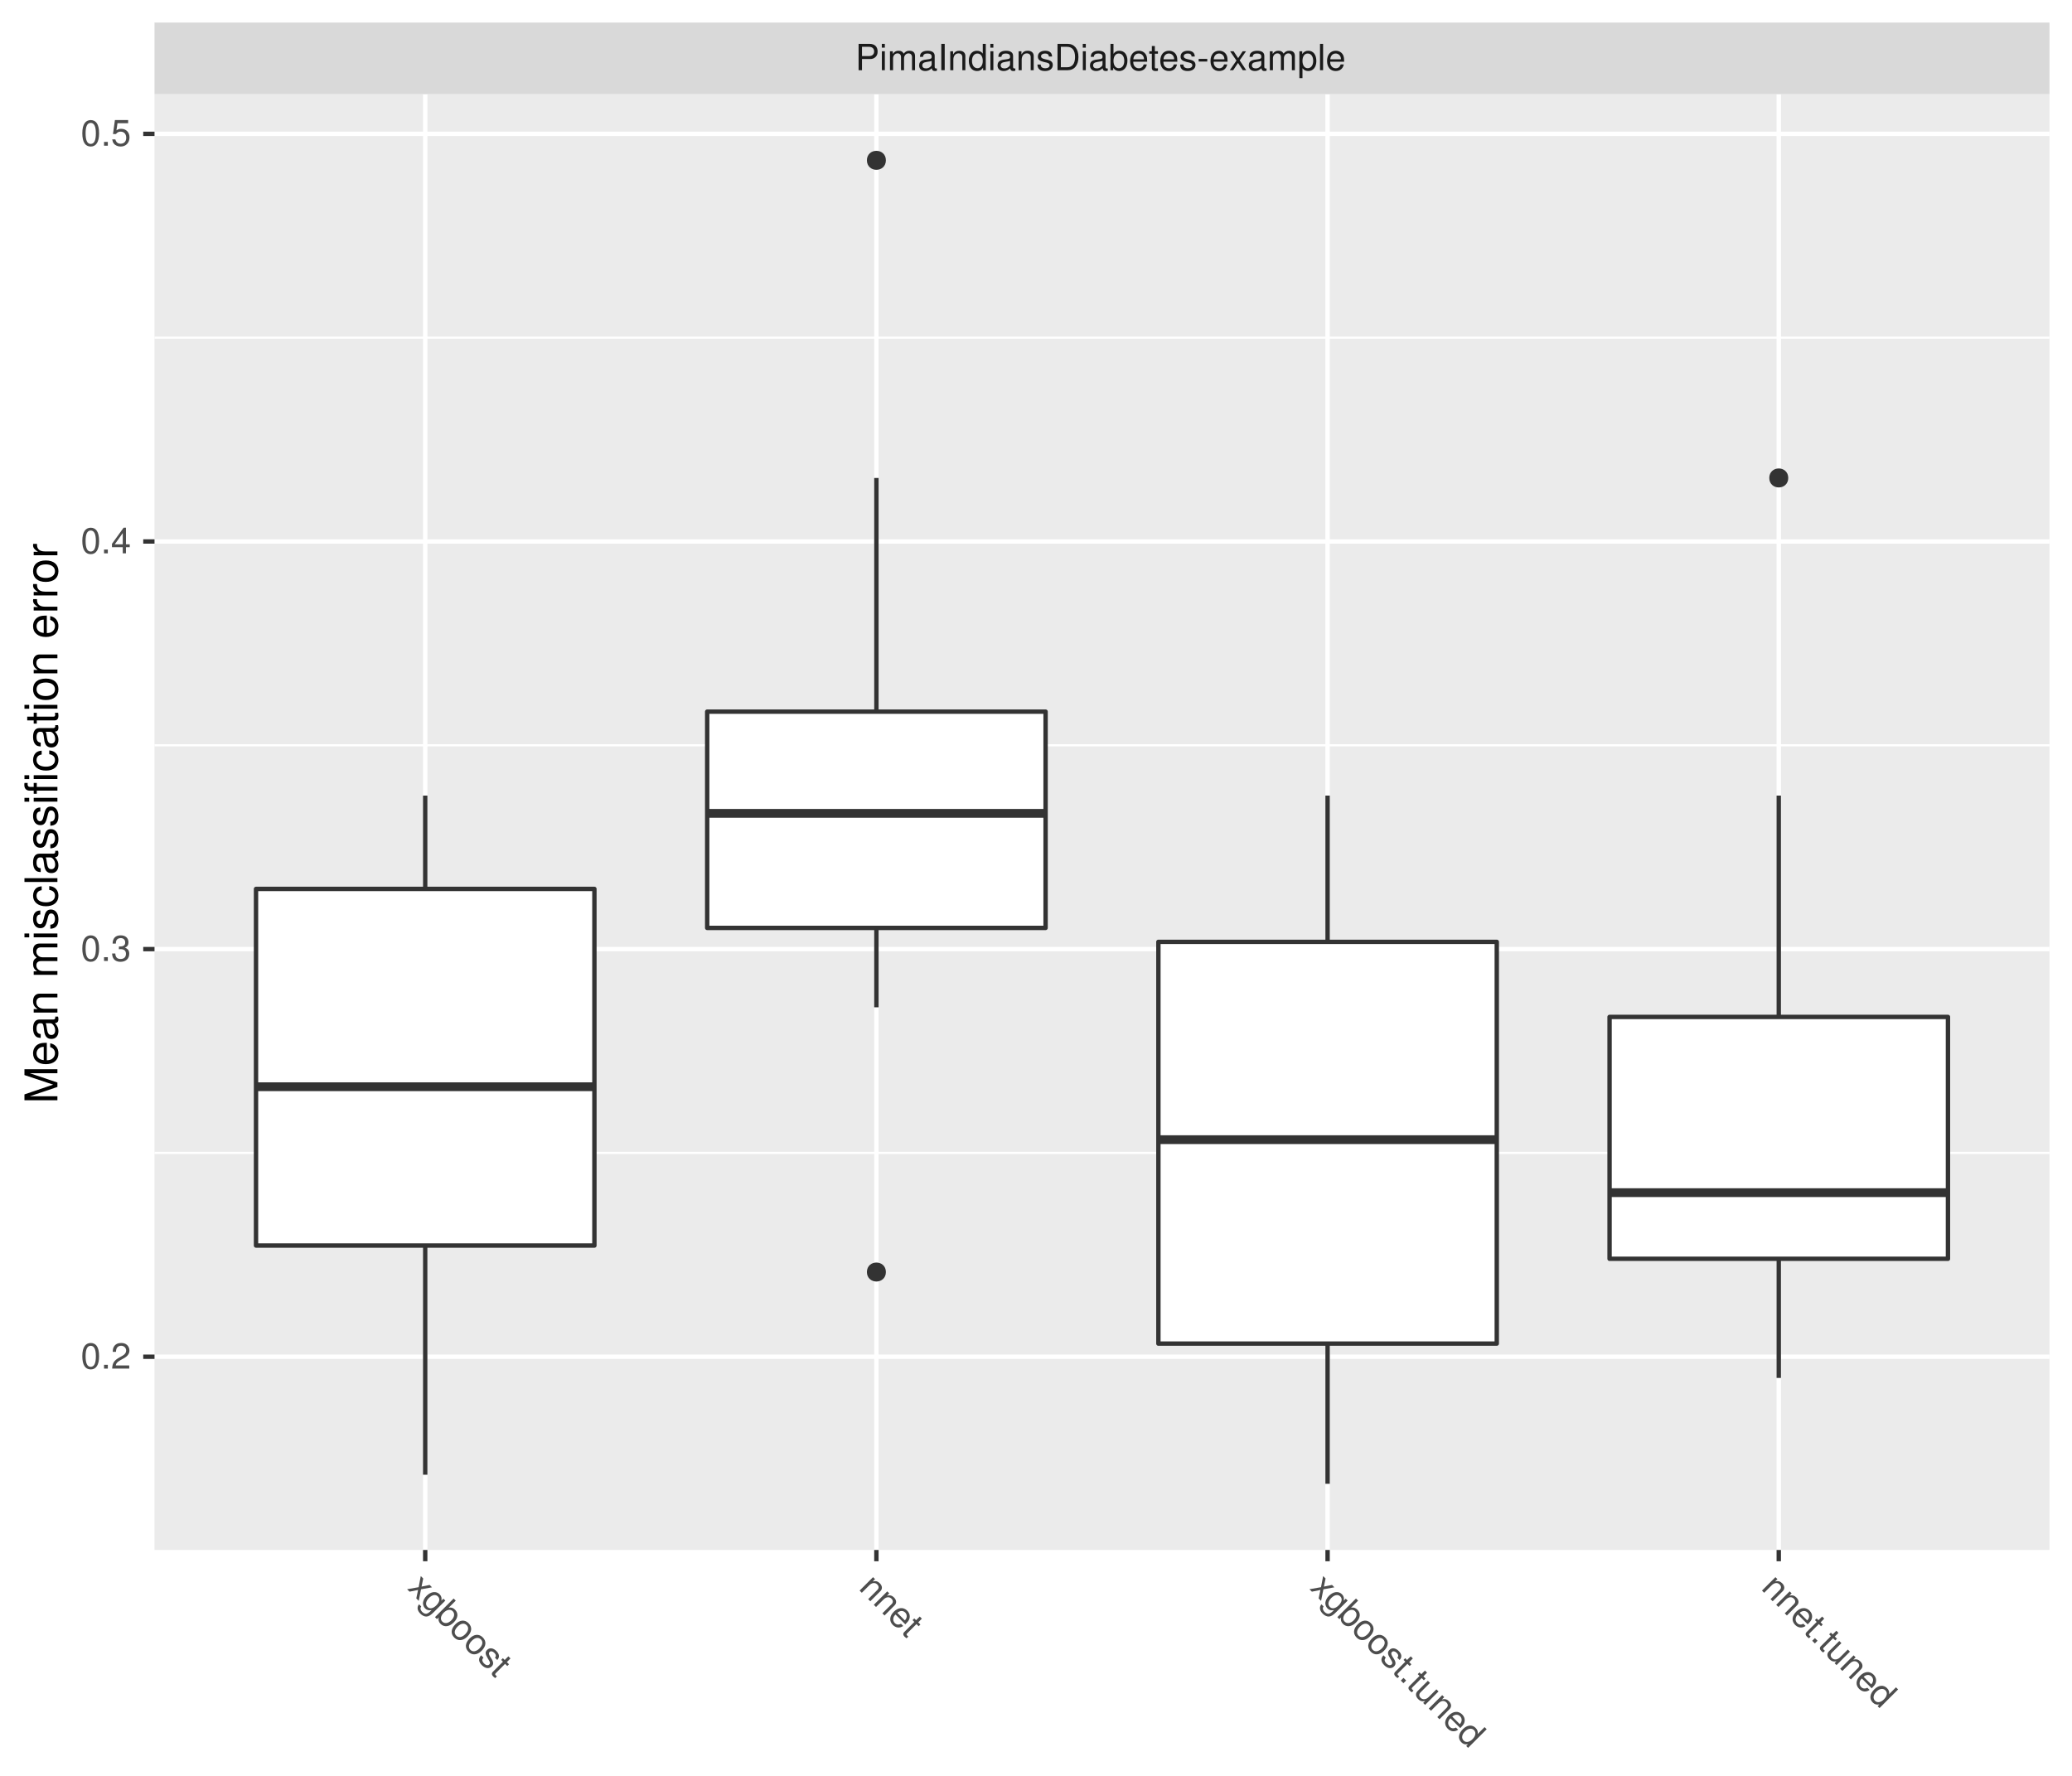 <?xml version="1.0" encoding="UTF-8"?>
<svg xmlns="http://www.w3.org/2000/svg" xmlns:xlink="http://www.w3.org/1999/xlink" width="504pt" height="432pt" viewBox="0 0 504 432" version="1.1">
<defs>
<g>
<symbol overflow="visible" id="glyph0-0">
<path style="stroke:none;" d=""/>
</symbol>
<symbol overflow="visible" id="glyph0-1">
<path style="stroke:none;" d="M 1.625 -2.719 L 3.641 -2.719 C 4.141 -2.719 4.531 -2.875 4.875 -3.172 C 5.266 -3.531 5.422 -3.938 5.422 -4.531 C 5.422 -5.734 4.719 -6.406 3.453 -6.406 L 0.797 -6.406 L 0.797 0 L 1.625 0 Z M 1.625 -3.438 L 1.625 -5.688 L 3.328 -5.688 C 4.109 -5.688 4.578 -5.266 4.578 -4.562 C 4.578 -3.859 4.109 -3.438 3.328 -3.438 Z M 1.625 -3.438 "/>
</symbol>
<symbol overflow="visible" id="glyph0-2">
<path style="stroke:none;" d="M 1.312 -4.609 L 0.594 -4.609 L 0.594 0 L 1.312 0 Z M 1.312 -6.406 L 0.578 -6.406 L 0.578 -5.484 L 1.312 -5.484 Z M 1.312 -6.406 "/>
</symbol>
<symbol overflow="visible" id="glyph0-3">
<path style="stroke:none;" d="M 0.609 -4.609 L 0.609 0 L 1.359 0 L 1.359 -2.891 C 1.359 -3.562 1.844 -4.094 2.438 -4.094 C 2.984 -4.094 3.297 -3.766 3.297 -3.172 L 3.297 0 L 4.031 0 L 4.031 -2.891 C 4.031 -3.562 4.516 -4.094 5.109 -4.094 C 5.641 -4.094 5.969 -3.75 5.969 -3.172 L 5.969 0 L 6.703 0 L 6.703 -3.453 C 6.703 -4.281 6.234 -4.734 5.359 -4.734 C 4.75 -4.734 4.375 -4.562 3.953 -4.031 C 3.672 -4.531 3.312 -4.734 2.703 -4.734 C 2.094 -4.734 1.688 -4.516 1.297 -3.953 L 1.297 -4.609 Z M 0.609 -4.609 "/>
</symbol>
<symbol overflow="visible" id="glyph0-4">
<path style="stroke:none;" d="M 4.703 -0.438 C 4.625 -0.406 4.594 -0.406 4.547 -0.406 C 4.297 -0.406 4.156 -0.547 4.156 -0.781 L 4.156 -3.484 C 4.156 -4.297 3.547 -4.734 2.422 -4.734 C 1.75 -4.734 1.203 -4.547 0.891 -4.203 C 0.672 -3.969 0.594 -3.703 0.578 -3.25 L 1.312 -3.25 C 1.375 -3.812 1.703 -4.062 2.391 -4.062 C 3.047 -4.062 3.422 -3.812 3.422 -3.375 L 3.422 -3.188 C 3.422 -2.875 3.234 -2.75 2.656 -2.672 C 1.625 -2.547 1.453 -2.5 1.172 -2.391 C 0.641 -2.172 0.375 -1.766 0.375 -1.156 C 0.375 -0.328 0.953 0.203 1.875 0.203 C 2.469 0.203 2.922 0 3.453 -0.469 C 3.5 -0.016 3.734 0.203 4.203 0.203 C 4.359 0.203 4.469 0.188 4.703 0.125 Z M 3.422 -1.453 C 3.422 -1.203 3.359 -1.062 3.125 -0.859 C 2.828 -0.578 2.469 -0.438 2.047 -0.438 C 1.469 -0.438 1.141 -0.719 1.141 -1.172 C 1.141 -1.656 1.453 -1.906 2.25 -2.016 C 3.016 -2.125 3.172 -2.156 3.422 -2.281 Z M 3.422 -1.453 "/>
</symbol>
<symbol overflow="visible" id="glyph0-5">
<path style="stroke:none;" d="M 1.703 -6.406 L 0.875 -6.406 L 0.875 0 L 1.703 0 Z M 1.703 -6.406 "/>
</symbol>
<symbol overflow="visible" id="glyph0-6">
<path style="stroke:none;" d="M 0.609 -4.609 L 0.609 0 L 1.359 0 L 1.359 -2.547 C 1.359 -3.484 1.844 -4.094 2.609 -4.094 C 3.188 -4.094 3.547 -3.75 3.547 -3.188 L 3.547 0 L 4.281 0 L 4.281 -3.484 C 4.281 -4.25 3.719 -4.734 2.828 -4.734 C 2.141 -4.734 1.703 -4.484 1.297 -3.828 L 1.297 -4.609 Z M 0.609 -4.609 "/>
</symbol>
<symbol overflow="visible" id="glyph0-7">
<path style="stroke:none;" d="M 4.359 -6.406 L 3.625 -6.406 L 3.625 -4.031 C 3.312 -4.5 2.828 -4.734 2.203 -4.734 C 1.016 -4.734 0.234 -3.781 0.234 -2.312 C 0.234 -0.75 1 0.203 2.234 0.203 C 2.875 0.203 3.312 -0.031 3.703 -0.609 L 3.703 0 L 4.359 0 Z M 2.328 -4.062 C 3.125 -4.062 3.625 -3.359 3.625 -2.25 C 3.625 -1.188 3.109 -0.484 2.344 -0.484 C 1.531 -0.484 1 -1.203 1 -2.266 C 1 -3.344 1.531 -4.062 2.328 -4.062 Z M 2.328 -4.062 "/>
</symbol>
<symbol overflow="visible" id="glyph0-8">
<path style="stroke:none;" d="M 3.859 -3.328 C 3.844 -4.234 3.25 -4.734 2.188 -4.734 C 1.109 -4.734 0.406 -4.188 0.406 -3.328 C 0.406 -2.609 0.781 -2.266 1.875 -2 L 2.562 -1.844 C 3.062 -1.719 3.266 -1.531 3.266 -1.203 C 3.266 -0.766 2.844 -0.469 2.203 -0.469 C 1.797 -0.469 1.469 -0.594 1.281 -0.781 C 1.172 -0.922 1.125 -1.047 1.078 -1.375 L 0.297 -1.375 C 0.328 -0.312 0.938 0.203 2.141 0.203 C 3.297 0.203 4.031 -0.375 4.031 -1.266 C 4.031 -1.938 3.656 -2.328 2.734 -2.547 L 2.031 -2.703 C 1.438 -2.844 1.172 -3.047 1.172 -3.375 C 1.172 -3.797 1.562 -4.062 2.156 -4.062 C 2.75 -4.062 3.062 -3.812 3.078 -3.328 Z M 3.859 -3.328 "/>
</symbol>
<symbol overflow="visible" id="glyph0-9">
<path style="stroke:none;" d="M 0.781 0 L 3.25 0 C 4.875 0 5.875 -1.219 5.875 -3.203 C 5.875 -5.203 4.875 -6.406 3.25 -6.406 L 0.781 -6.406 Z M 1.594 -0.719 L 1.594 -5.688 L 3.109 -5.688 C 4.375 -5.688 5.047 -4.844 5.047 -3.203 C 5.047 -1.578 4.375 -0.719 3.109 -0.719 Z M 1.594 -0.719 "/>
</symbol>
<symbol overflow="visible" id="glyph0-10">
<path style="stroke:none;" d="M 0.469 -6.406 L 0.469 0 L 1.141 0 L 1.141 -0.594 C 1.484 -0.047 1.953 0.203 2.594 0.203 C 3.812 0.203 4.594 -0.797 4.594 -2.328 C 4.594 -3.812 3.844 -4.734 2.625 -4.734 C 2 -4.734 1.547 -4.5 1.203 -3.984 L 1.203 -6.406 Z M 2.484 -4.062 C 3.312 -4.062 3.828 -3.344 3.828 -2.25 C 3.828 -1.203 3.297 -0.484 2.484 -0.484 C 1.719 -0.484 1.203 -1.188 1.203 -2.266 C 1.203 -3.359 1.719 -4.062 2.484 -4.062 Z M 2.484 -4.062 "/>
</symbol>
<symbol overflow="visible" id="glyph0-11">
<path style="stroke:none;" d="M 4.516 -2.062 C 4.516 -2.766 4.453 -3.188 4.328 -3.531 C 4.031 -4.281 3.328 -4.734 2.469 -4.734 C 1.172 -4.734 0.359 -3.75 0.359 -2.25 C 0.359 -0.734 1.156 0.203 2.453 0.203 C 3.5 0.203 4.234 -0.391 4.422 -1.406 L 3.672 -1.406 C 3.469 -0.797 3.062 -0.469 2.469 -0.469 C 2 -0.469 1.609 -0.688 1.359 -1.078 C 1.188 -1.344 1.125 -1.594 1.125 -2.062 Z M 1.141 -2.656 C 1.203 -3.516 1.719 -4.062 2.453 -4.062 C 3.172 -4.062 3.734 -3.469 3.734 -2.703 C 3.734 -2.688 3.734 -2.672 3.719 -2.656 Z M 1.141 -2.656 "/>
</symbol>
<symbol overflow="visible" id="glyph0-12">
<path style="stroke:none;" d="M 2.234 -4.609 L 1.484 -4.609 L 1.484 -5.875 L 0.75 -5.875 L 0.75 -4.609 L 0.125 -4.609 L 0.125 -4.016 L 0.75 -4.016 L 0.75 -0.531 C 0.75 -0.062 1.062 0.203 1.641 0.203 C 1.812 0.203 1.984 0.188 2.234 0.141 L 2.234 -0.469 C 2.141 -0.453 2.016 -0.438 1.875 -0.438 C 1.562 -0.438 1.484 -0.531 1.484 -0.859 L 1.484 -4.016 L 2.234 -4.016 Z M 2.234 -4.609 "/>
</symbol>
<symbol overflow="visible" id="glyph0-13">
<path style="stroke:none;" d="M 2.5 -2.75 L 0.406 -2.75 L 0.406 -2.109 L 2.5 -2.109 Z M 2.5 -2.75 "/>
</symbol>
<symbol overflow="visible" id="glyph0-14">
<path style="stroke:none;" d="M 2.562 -2.391 L 4.109 -4.609 L 3.297 -4.609 L 2.188 -2.938 L 1.078 -4.609 L 0.234 -4.609 L 1.781 -2.344 L 0.156 0 L 0.984 0 L 2.156 -1.766 L 3.312 0 L 4.156 0 Z M 2.562 -2.391 "/>
</symbol>
<symbol overflow="visible" id="glyph0-15">
<path style="stroke:none;" d="M 0.469 1.922 L 1.219 1.922 L 1.219 -0.484 C 1.594 -0.016 2.031 0.203 2.625 0.203 C 3.812 0.203 4.594 -0.75 4.594 -2.219 C 4.594 -3.781 3.844 -4.734 2.625 -4.734 C 2 -4.734 1.5 -4.453 1.156 -3.922 L 1.156 -4.609 L 0.469 -4.609 Z M 2.5 -4.062 C 3.312 -4.062 3.828 -3.344 3.828 -2.25 C 3.828 -1.203 3.297 -0.484 2.5 -0.484 C 1.719 -0.484 1.219 -1.188 1.219 -2.266 C 1.219 -3.359 1.719 -4.062 2.5 -4.062 Z M 2.5 -4.062 "/>
</symbol>
<symbol overflow="visible" id="glyph0-16">
<path style="stroke:none;" d="M 1.344 -6.406 L 0.594 -6.406 L 0.594 0 L 1.344 0 Z M 1.344 -6.406 "/>
</symbol>
<symbol overflow="visible" id="glyph0-17">
<path style="stroke:none;" d="M 2.422 -6.234 C 1.844 -6.234 1.312 -5.984 0.984 -5.547 C 0.578 -5 0.375 -4.172 0.375 -3.016 C 0.375 -0.922 1.078 0.203 2.422 0.203 C 3.734 0.203 4.453 -0.922 4.453 -2.969 C 4.453 -4.172 4.266 -4.984 3.859 -5.547 C 3.531 -5.984 3.016 -6.234 2.422 -6.234 Z M 2.422 -5.547 C 3.25 -5.547 3.672 -4.703 3.672 -3.031 C 3.672 -1.266 3.266 -0.438 2.406 -0.438 C 1.578 -0.438 1.172 -1.297 1.172 -3.016 C 1.172 -4.719 1.578 -5.547 2.422 -5.547 Z M 2.422 -5.547 "/>
</symbol>
<symbol overflow="visible" id="glyph0-18">
<path style="stroke:none;" d="M 1.688 -0.922 L 0.766 -0.922 L 0.766 0 L 1.688 0 Z M 1.688 -0.922 "/>
</symbol>
<symbol overflow="visible" id="glyph0-19">
<path style="stroke:none;" d="M 4.453 -0.766 L 1.172 -0.766 C 1.25 -1.281 1.531 -1.594 2.297 -2.047 L 3.172 -2.531 C 4.047 -3 4.5 -3.641 4.5 -4.406 C 4.5 -4.922 4.281 -5.406 3.922 -5.75 C 3.547 -6.078 3.094 -6.234 2.5 -6.234 C 1.703 -6.234 1.125 -5.953 0.781 -5.422 C 0.547 -5.094 0.453 -4.703 0.438 -4.078 L 1.219 -4.078 C 1.234 -4.5 1.297 -4.75 1.406 -4.953 C 1.594 -5.328 2 -5.562 2.469 -5.562 C 3.172 -5.562 3.703 -5.062 3.703 -4.391 C 3.703 -3.891 3.406 -3.469 2.859 -3.156 L 2.047 -2.703 C 0.75 -1.969 0.375 -1.375 0.297 0 L 4.453 0 Z M 4.453 -0.766 "/>
</symbol>
<symbol overflow="visible" id="glyph0-20">
<path style="stroke:none;" d="M 1.938 -2.859 L 2.047 -2.859 L 2.359 -2.875 C 3.219 -2.875 3.656 -2.484 3.656 -1.734 C 3.656 -0.953 3.172 -0.484 2.359 -0.484 C 1.516 -0.484 1.109 -0.906 1.062 -1.812 L 0.281 -1.812 C 0.312 -1.312 0.406 -0.984 0.547 -0.703 C 0.875 -0.109 1.484 0.203 2.344 0.203 C 3.625 0.203 4.453 -0.562 4.453 -1.734 C 4.453 -2.531 4.141 -2.969 3.391 -3.234 C 3.969 -3.453 4.266 -3.891 4.266 -4.516 C 4.266 -5.594 3.547 -6.234 2.359 -6.234 C 1.109 -6.234 0.438 -5.547 0.406 -4.219 L 1.188 -4.219 C 1.203 -4.594 1.234 -4.812 1.328 -5 C 1.5 -5.344 1.891 -5.562 2.375 -5.562 C 3.062 -5.562 3.469 -5.156 3.469 -4.5 C 3.469 -4.062 3.312 -3.797 2.969 -3.656 C 2.766 -3.562 2.484 -3.531 1.938 -3.516 Z M 1.938 -2.859 "/>
</symbol>
<symbol overflow="visible" id="glyph0-21">
<path style="stroke:none;" d="M 2.875 -1.5 L 2.875 0 L 3.656 0 L 3.656 -1.5 L 4.578 -1.5 L 4.578 -2.188 L 3.656 -2.188 L 3.656 -6.234 L 3.078 -6.234 L 0.25 -2.312 L 0.25 -1.5 Z M 2.875 -2.188 L 0.922 -2.188 L 2.875 -4.922 Z M 2.875 -2.188 "/>
</symbol>
<symbol overflow="visible" id="glyph0-22">
<path style="stroke:none;" d="M 4.188 -6.234 L 0.969 -6.234 L 0.5 -2.844 L 1.219 -2.844 C 1.578 -3.266 1.875 -3.422 2.359 -3.422 C 3.188 -3.422 3.719 -2.844 3.719 -1.922 C 3.719 -1.031 3.203 -0.484 2.359 -0.484 C 1.688 -0.484 1.266 -0.828 1.078 -1.531 L 0.312 -1.531 C 0.406 -1.016 0.5 -0.781 0.688 -0.547 C 1.031 -0.078 1.672 0.203 2.375 0.203 C 3.641 0.203 4.516 -0.719 4.516 -2.031 C 4.516 -3.266 3.688 -4.109 2.5 -4.109 C 2.062 -4.109 1.703 -4 1.344 -3.734 L 1.594 -5.469 L 4.188 -5.469 Z M 4.188 -6.234 "/>
</symbol>
<symbol overflow="visible" id="glyph1-0">
<path style="stroke:none;" d=""/>
</symbol>
<symbol overflow="visible" id="glyph1-1">
<path style="stroke:none;" d="M 3.5 0.125 L 6.172 -0.359 L 5.594 -0.938 L 3.625 -0.531 L 4.031 -2.5 L 3.438 -3.094 L 2.922 -0.391 L 0.109 0.109 L 0.703 0.703 L 2.781 0.281 L 2.344 2.344 L 2.938 2.938 Z M 3.5 0.125 "/>
</symbol>
<symbol overflow="visible" id="glyph1-2">
<path style="stroke:none;" d="M 5.828 -0.703 L 5.344 -0.219 C 5.469 -0.875 5.328 -1.359 4.906 -1.781 C 4.078 -2.609 2.797 -2.453 1.734 -1.391 C 1.203 -0.859 0.938 -0.281 0.859 0.297 C 0.844 0.812 1.047 1.328 1.391 1.672 C 1.797 2.078 2.25 2.188 2.953 2.078 L 2.797 2.234 C 2.344 2.688 2.016 2.891 1.703 2.953 C 1.375 3 1 2.844 0.688 2.531 C 0.453 2.297 0.297 2.016 0.266 1.766 C 0.234 1.547 0.281 1.406 0.438 1.188 L -0.094 0.656 C -0.656 1.344 -0.547 2.172 0.234 2.953 C 0.703 3.422 1.281 3.688 1.766 3.641 C 2.312 3.594 2.797 3.266 3.562 2.5 L 6.297 -0.234 Z M 4.5 -1.25 C 5.062 -0.688 4.906 0.125 4.109 0.922 C 3.328 1.703 2.5 1.844 1.969 1.312 C 1.391 0.734 1.531 -0.094 2.328 -0.891 C 3.109 -1.672 3.953 -1.797 4.5 -1.25 Z M 4.5 -1.25 "/>
</symbol>
<symbol overflow="visible" id="glyph1-3">
<path style="stroke:none;" d="M 4.859 -4.203 L 0.328 0.328 L 0.812 0.812 L 1.234 0.391 C 1.078 1.016 1.234 1.516 1.688 1.969 C 2.562 2.844 3.812 2.688 4.891 1.609 C 5.953 0.547 6.062 -0.625 5.203 -1.484 C 4.766 -1.922 4.281 -2.094 3.656 -1.969 L 5.375 -3.688 Z M 4.625 -1.125 C 5.219 -0.531 5.062 0.344 4.297 1.109 C 3.547 1.859 2.672 1.984 2.094 1.406 C 1.562 0.875 1.688 0 2.453 -0.766 C 3.219 -1.531 4.094 -1.656 4.625 -1.125 Z M 4.625 -1.125 "/>
</symbol>
<symbol overflow="visible" id="glyph1-4">
<path style="stroke:none;" d="M 5.031 -1.656 C 4.109 -2.578 2.922 -2.484 1.828 -1.391 C 0.734 -0.297 0.625 0.906 1.562 1.844 C 2.469 2.75 3.688 2.656 4.75 1.594 C 5.875 0.469 5.969 -0.719 5.031 -1.656 Z M 4.578 -1.172 C 5.156 -0.594 5.016 0.234 4.219 1.031 C 3.438 1.812 2.594 1.938 2.031 1.375 C 1.438 0.781 1.578 -0.047 2.375 -0.844 C 3.156 -1.625 3.984 -1.766 4.578 -1.172 Z M 4.578 -1.172 "/>
</symbol>
<symbol overflow="visible" id="glyph1-5">
<path style="stroke:none;" d="M 5.094 0.375 C 5.719 -0.281 5.641 -1.047 4.891 -1.797 C 4.125 -2.562 3.25 -2.688 2.641 -2.078 C 2.125 -1.562 2.156 -1.062 2.75 -0.094 L 3.109 0.516 C 3.391 0.953 3.391 1.234 3.156 1.469 C 2.859 1.766 2.344 1.688 1.891 1.234 C 1.594 0.938 1.453 0.609 1.453 0.359 C 1.484 0.172 1.531 0.062 1.734 -0.203 L 1.172 -0.766 C 0.453 0.016 0.516 0.797 1.375 1.656 C 2.188 2.469 3.109 2.578 3.734 1.953 C 4.219 1.469 4.219 0.938 3.734 0.141 L 3.344 -0.469 C 3.031 -1 2.984 -1.328 3.219 -1.562 C 3.516 -1.859 3.984 -1.766 4.406 -1.344 C 4.812 -0.938 4.875 -0.531 4.531 -0.188 Z M 5.094 0.375 "/>
</symbol>
<symbol overflow="visible" id="glyph1-6">
<path style="stroke:none;" d="M 4.844 -1.688 L 4.312 -2.219 L 5.203 -3.109 L 4.688 -3.625 L 3.797 -2.734 L 3.359 -3.172 L 2.938 -2.75 L 3.375 -2.312 L 0.906 0.156 C 0.578 0.484 0.609 0.891 1.016 1.297 C 1.141 1.422 1.281 1.531 1.484 1.672 L 1.906 1.25 C 1.844 1.188 1.734 1.109 1.641 1.016 C 1.422 0.797 1.422 0.672 1.656 0.438 L 3.891 -1.797 L 4.422 -1.266 Z M 4.844 -1.688 "/>
</symbol>
<symbol overflow="visible" id="glyph1-7">
<path style="stroke:none;" d="M 3.703 -2.828 L 0.438 0.438 L 0.969 0.969 L 2.766 -0.828 C 3.438 -1.5 4.188 -1.594 4.734 -1.047 C 5.141 -0.641 5.172 -0.141 4.766 0.266 L 2.516 2.516 L 3.031 3.031 L 5.5 0.562 C 6.031 0.031 5.969 -0.719 5.344 -1.344 C 4.859 -1.828 4.375 -1.969 3.625 -1.781 L 4.188 -2.344 Z M 3.703 -2.828 "/>
</symbol>
<symbol overflow="visible" id="glyph1-8">
<path style="stroke:none;" d="M 4.641 1.734 C 5.141 1.234 5.406 0.906 5.562 0.562 C 5.875 -0.188 5.703 -0.984 5.094 -1.594 C 4.172 -2.516 2.906 -2.406 1.844 -1.344 C 0.766 -0.266 0.672 0.953 1.594 1.875 C 2.328 2.609 3.281 2.719 4.125 2.125 L 3.594 1.594 C 3.016 1.891 2.5 1.844 2.078 1.422 C 1.75 1.094 1.625 0.656 1.734 0.203 C 1.797 -0.109 1.922 -0.328 2.25 -0.656 Z M 2.688 -1.062 C 3.328 -1.641 4.094 -1.656 4.609 -1.141 C 5.125 -0.625 5.094 0.188 4.547 0.734 C 4.547 0.734 4.531 0.75 4.5 0.75 Z M 2.688 -1.062 "/>
</symbol>
<symbol overflow="visible" id="glyph1-9">
<path style="stroke:none;" d="M 1.844 0.531 L 1.203 -0.109 L 0.547 0.547 L 1.188 1.188 Z M 1.844 0.531 "/>
</symbol>
<symbol overflow="visible" id="glyph1-10">
<path style="stroke:none;" d="M 3 3 L 6.266 -0.266 L 5.75 -0.781 L 3.906 1.062 C 3.234 1.734 2.438 1.812 1.906 1.281 C 1.5 0.875 1.484 0.359 1.875 -0.031 L 4.188 -2.344 L 3.672 -2.859 L 1.156 -0.344 C 0.609 0.203 0.672 0.953 1.312 1.594 C 1.781 2.062 2.25 2.219 2.984 2.078 L 2.531 2.531 Z M 3 3 "/>
</symbol>
<symbol overflow="visible" id="glyph1-11">
<path style="stroke:none;" d="M 7.609 -1.453 L 7.094 -1.969 L 5.406 -0.281 C 5.531 -0.844 5.344 -1.344 4.906 -1.781 C 4.062 -2.625 2.844 -2.5 1.812 -1.469 C 0.703 -0.359 0.562 0.844 1.438 1.719 C 1.891 2.172 2.359 2.328 3.062 2.188 L 2.625 2.625 L 3.078 3.078 Z M 4.516 -1.234 C 5.078 -0.672 4.938 0.188 4.156 0.969 C 3.406 1.719 2.547 1.859 2 1.312 C 1.422 0.734 1.547 -0.141 2.312 -0.906 C 3.062 -1.656 3.953 -1.797 4.516 -1.234 Z M 4.516 -1.234 "/>
</symbol>
<symbol overflow="visible" id="glyph2-0">
<path style="stroke:none;" d=""/>
</symbol>
<symbol overflow="visible" id="glyph2-1">
<path style="stroke:none;" d="M 0 -5.141 L -6.719 -7.406 L 0 -7.406 L 0 -8.375 L -8.016 -8.375 L -8.016 -6.953 L -1.031 -4.625 L -8.016 -2.25 L -8.016 -0.828 L 0 -0.828 L 0 -1.797 L -6.719 -1.797 L 0 -4.062 Z M 0 -5.141 "/>
</symbol>
<symbol overflow="visible" id="glyph2-2">
<path style="stroke:none;" d="M -2.578 -5.641 C -3.453 -5.641 -3.984 -5.578 -4.406 -5.406 C -5.359 -5.031 -5.922 -4.156 -5.922 -3.078 C -5.922 -1.469 -4.703 -0.438 -2.812 -0.438 C -0.906 -0.438 0.25 -1.438 0.25 -3.062 C 0.25 -4.375 -0.5 -5.297 -1.75 -5.516 L -1.75 -4.594 C -0.984 -4.344 -0.594 -3.828 -0.594 -3.094 C -0.594 -2.516 -0.859 -2.016 -1.344 -1.703 C -1.672 -1.484 -2 -1.406 -2.578 -1.391 Z M -3.328 -1.422 C -4.391 -1.5 -5.078 -2.141 -5.078 -3.062 C -5.078 -3.969 -4.328 -4.656 -3.391 -4.656 C -3.359 -4.656 -3.344 -4.656 -3.328 -4.656 Z M -3.328 -1.422 "/>
</symbol>
<symbol overflow="visible" id="glyph2-3">
<path style="stroke:none;" d="M -0.531 -5.891 C -0.516 -5.781 -0.516 -5.734 -0.516 -5.688 C -0.516 -5.375 -0.688 -5.188 -0.969 -5.188 L -4.359 -5.188 C -5.375 -5.188 -5.922 -4.438 -5.922 -3.031 C -5.922 -2.188 -5.688 -1.5 -5.266 -1.109 C -4.969 -0.844 -4.625 -0.734 -4.062 -0.719 L -4.062 -1.641 C -4.766 -1.719 -5.078 -2.141 -5.078 -2.984 C -5.078 -3.812 -4.781 -4.281 -4.219 -4.281 L -3.984 -4.281 C -3.594 -4.281 -3.438 -4.047 -3.344 -3.328 C -3.172 -2.031 -3.141 -1.828 -2.984 -1.469 C -2.719 -0.797 -2.203 -0.469 -1.453 -0.469 C -0.406 -0.469 0.25 -1.188 0.25 -2.359 C 0.25 -3.078 0 -3.656 -0.594 -4.312 C -0.016 -4.375 0.25 -4.656 0.25 -5.266 C 0.25 -5.438 0.234 -5.594 0.156 -5.891 Z M -1.812 -4.281 C -1.5 -4.281 -1.312 -4.188 -1.062 -3.922 C -0.719 -3.547 -0.547 -3.094 -0.547 -2.547 C -0.547 -1.844 -0.891 -1.422 -1.469 -1.422 C -2.078 -1.422 -2.391 -1.828 -2.531 -2.812 C -2.656 -3.766 -2.703 -3.969 -2.844 -4.281 Z M -1.812 -4.281 "/>
</symbol>
<symbol overflow="visible" id="glyph2-4">
<path style="stroke:none;" d="M -5.766 -0.766 L 0 -0.766 L 0 -1.688 L -3.172 -1.688 C -4.359 -1.688 -5.125 -2.312 -5.125 -3.25 C -5.125 -3.984 -4.688 -4.438 -4 -4.438 L 0 -4.438 L 0 -5.359 L -4.359 -5.359 C -5.312 -5.359 -5.922 -4.641 -5.922 -3.531 C -5.922 -2.672 -5.594 -2.125 -4.797 -1.609 L -5.766 -1.609 Z M -5.766 -0.766 "/>
</symbol>
<symbol overflow="visible" id="glyph2-5">
<path style="stroke:none;" d=""/>
</symbol>
<symbol overflow="visible" id="glyph2-6">
<path style="stroke:none;" d="M -5.766 -0.766 L 0 -0.766 L 0 -1.688 L -3.625 -1.688 C -4.453 -1.688 -5.125 -2.297 -5.125 -3.047 C -5.125 -3.734 -4.703 -4.109 -3.969 -4.109 L 0 -4.109 L 0 -5.031 L -3.625 -5.031 C -4.453 -5.031 -5.125 -5.641 -5.125 -6.391 C -5.125 -7.062 -4.703 -7.453 -3.969 -7.453 L 0 -7.453 L 0 -8.375 L -4.328 -8.375 C -5.359 -8.375 -5.922 -7.781 -5.922 -6.703 C -5.922 -5.938 -5.703 -5.484 -5.047 -4.938 C -5.672 -4.594 -5.922 -4.141 -5.922 -3.391 C -5.922 -2.625 -5.641 -2.109 -4.953 -1.609 L -5.766 -1.609 Z M -5.766 -0.766 "/>
</symbol>
<symbol overflow="visible" id="glyph2-7">
<path style="stroke:none;" d="M -5.766 -1.656 L -5.766 -0.734 L 0 -0.734 L 0 -1.656 Z M -8.016 -1.656 L -8.016 -0.719 L -6.859 -0.719 L -6.859 -1.656 Z M -8.016 -1.656 "/>
</symbol>
<symbol overflow="visible" id="glyph2-8">
<path style="stroke:none;" d="M -4.156 -4.812 C -5.297 -4.812 -5.922 -4.062 -5.922 -2.734 C -5.922 -1.391 -5.234 -0.516 -4.172 -0.516 C -3.266 -0.516 -2.844 -0.984 -2.516 -2.344 L -2.297 -3.203 C -2.141 -3.844 -1.906 -4.094 -1.5 -4.094 C -0.953 -4.094 -0.594 -3.547 -0.594 -2.75 C -0.594 -2.25 -0.734 -1.844 -0.984 -1.609 C -1.141 -1.469 -1.312 -1.391 -1.719 -1.344 L -1.719 -0.375 C -0.391 -0.422 0.25 -1.172 0.25 -2.672 C 0.25 -4.125 -0.469 -5.047 -1.578 -5.047 C -2.438 -5.047 -2.906 -4.562 -3.172 -3.422 L -3.391 -2.547 C -3.562 -1.797 -3.812 -1.469 -4.219 -1.469 C -4.734 -1.469 -5.078 -1.953 -5.078 -2.688 C -5.078 -3.438 -4.766 -3.828 -4.156 -3.844 Z M -4.156 -4.812 "/>
</symbol>
<symbol overflow="visible" id="glyph2-9">
<path style="stroke:none;" d="M -3.828 -5.188 C -4.391 -5.141 -4.75 -5.016 -5.078 -4.797 C -5.609 -4.406 -5.922 -3.703 -5.922 -2.906 C -5.922 -1.359 -4.703 -0.344 -2.781 -0.344 C -0.922 -0.344 0.25 -1.328 0.25 -2.891 C 0.25 -4.266 -0.578 -5.141 -1.984 -5.25 L -1.984 -4.328 C -1.062 -4.172 -0.594 -3.703 -0.594 -2.922 C -0.594 -1.906 -1.422 -1.297 -2.781 -1.297 C -4.219 -1.297 -5.078 -1.891 -5.078 -2.891 C -5.078 -3.656 -4.625 -4.141 -3.828 -4.25 Z M -3.828 -5.188 "/>
</symbol>
<symbol overflow="visible" id="glyph2-10">
<path style="stroke:none;" d="M -8.016 -1.672 L -8.016 -0.75 L 0 -0.75 L 0 -1.672 Z M -8.016 -1.672 "/>
</symbol>
<symbol overflow="visible" id="glyph2-11">
<path style="stroke:none;" d="M -5.766 -2.844 L -5.766 -1.875 L -6.672 -1.875 C -7.047 -1.875 -7.25 -2.094 -7.25 -2.516 C -7.25 -2.594 -7.25 -2.625 -7.234 -2.844 L -8 -2.844 C -8.047 -2.625 -8.047 -2.516 -8.047 -2.328 C -8.047 -1.469 -7.562 -0.969 -6.75 -0.969 L -5.766 -0.969 L -5.766 -0.203 L -5.016 -0.203 L -5.016 -0.969 L 0 -0.969 L 0 -1.875 L -5.016 -1.875 L -5.016 -2.844 Z M -5.766 -2.844 "/>
</symbol>
<symbol overflow="visible" id="glyph2-12">
<path style="stroke:none;" d="M -5.766 -2.797 L -5.766 -1.844 L -7.344 -1.844 L -7.344 -0.938 L -5.766 -0.938 L -5.766 -0.156 L -5.016 -0.156 L -5.016 -0.938 L -0.656 -0.938 C -0.078 -0.938 0.25 -1.328 0.25 -2.047 C 0.25 -2.266 0.234 -2.484 0.172 -2.797 L -0.594 -2.797 C -0.562 -2.672 -0.547 -2.531 -0.547 -2.359 C -0.547 -1.953 -0.656 -1.844 -1.062 -1.844 L -5.016 -1.844 L -5.016 -2.797 Z M -5.766 -2.797 "/>
</symbol>
<symbol overflow="visible" id="glyph2-13">
<path style="stroke:none;" d="M -5.922 -2.984 C -5.922 -1.375 -4.781 -0.391 -2.844 -0.391 C -0.906 -0.391 0.25 -1.359 0.25 -3 C 0.25 -4.625 -0.906 -5.609 -2.797 -5.609 C -4.781 -5.609 -5.922 -4.656 -5.922 -2.984 Z M -5.078 -3 C -5.078 -4.031 -4.234 -4.656 -2.812 -4.656 C -1.453 -4.656 -0.594 -4.016 -0.594 -3 C -0.594 -1.984 -1.438 -1.359 -2.844 -1.359 C -4.219 -1.359 -5.078 -1.984 -5.078 -3 Z M -5.078 -3 "/>
</symbol>
<symbol overflow="visible" id="glyph2-14">
<path style="stroke:none;" d="M -5.766 -0.766 L 0 -0.766 L 0 -1.688 L -2.984 -1.688 C -3.812 -1.688 -4.359 -1.891 -4.672 -2.328 C -4.891 -2.625 -4.953 -2.891 -4.969 -3.531 L -5.891 -3.531 C -5.922 -3.375 -5.922 -3.297 -5.922 -3.172 C -5.922 -2.578 -5.578 -2.141 -4.719 -1.609 L -5.766 -1.609 Z M -5.766 -0.766 "/>
</symbol>
</g>
<clipPath id="clip1">
  <path d="M 37.582 22.898 L 499 22.898 L 499 378 L 37.582 378 Z M 37.582 22.898 "/>
</clipPath>
<clipPath id="clip2">
  <path d="M 37.582 280 L 499 280 L 499 281 L 37.582 281 Z M 37.582 280 "/>
</clipPath>
<clipPath id="clip3">
  <path d="M 37.582 181 L 499 181 L 499 182 L 37.582 182 Z M 37.582 181 "/>
</clipPath>
<clipPath id="clip4">
  <path d="M 37.582 81 L 499 81 L 499 83 L 37.582 83 Z M 37.582 81 "/>
</clipPath>
<clipPath id="clip5">
  <path d="M 37.582 329 L 499.523 329 L 499.523 331 L 37.582 331 Z M 37.582 329 "/>
</clipPath>
<clipPath id="clip6">
  <path d="M 37.582 230 L 499.523 230 L 499.523 232 L 37.582 232 Z M 37.582 230 "/>
</clipPath>
<clipPath id="clip7">
  <path d="M 37.582 131 L 499.523 131 L 499.523 133 L 37.582 133 Z M 37.582 131 "/>
</clipPath>
<clipPath id="clip8">
  <path d="M 37.582 32 L 499.523 32 L 499.523 34 L 37.582 34 Z M 37.582 32 "/>
</clipPath>
<clipPath id="clip9">
  <path d="M 102 22.898 L 104 22.898 L 104 378 L 102 378 Z M 102 22.898 "/>
</clipPath>
<clipPath id="clip10">
  <path d="M 212 22.898 L 214 22.898 L 214 378 L 212 378 Z M 212 22.898 "/>
</clipPath>
<clipPath id="clip11">
  <path d="M 322 22.898 L 324 22.898 L 324 378 L 322 378 Z M 322 22.898 "/>
</clipPath>
<clipPath id="clip12">
  <path d="M 432 22.898 L 434 22.898 L 434 378 L 432 378 Z M 432 22.898 "/>
</clipPath>
<clipPath id="clip13">
  <path d="M 37.582 5.48 L 499 5.48 L 499 23 L 37.582 23 Z M 37.582 5.48 "/>
</clipPath>
</defs>
<g id="surface2">
<rect x="0" y="0" width="504" height="432" style="fill:rgb(100%,100%,100%);fill-opacity:1;stroke:none;"/>
<rect x="0" y="0" width="504" height="432" style="fill:rgb(100%,100%,100%);fill-opacity:1;stroke:none;"/>
<path style="fill:none;stroke-width:1.067;stroke-linecap:round;stroke-linejoin:round;stroke:rgb(100%,100%,100%);stroke-opacity:1;stroke-miterlimit:10;" d="M 0 432 L 504 432 L 504 0 L 0 0 Z M 0 432 "/>
<g clip-path="url(#clip1)" clip-rule="nonzero">
<path style=" stroke:none;fill-rule:nonzero;fill:rgb(92.157%,92.157%,92.157%);fill-opacity:1;" d="M 37.582 377.043 L 498.523 377.043 L 498.523 22.902 L 37.582 22.902 Z M 37.582 377.043 "/>
</g>
<g clip-path="url(#clip2)" clip-rule="nonzero">
<path style="fill:none;stroke-width:0.533;stroke-linecap:butt;stroke-linejoin:round;stroke:rgb(100%,100%,100%);stroke-opacity:1;stroke-miterlimit:10;" d="M 37.582 280.457 L 498.52 280.457 "/>
</g>
<g clip-path="url(#clip3)" clip-rule="nonzero">
<path style="fill:none;stroke-width:0.533;stroke-linecap:butt;stroke-linejoin:round;stroke:rgb(100%,100%,100%);stroke-opacity:1;stroke-miterlimit:10;" d="M 37.582 181.297 L 498.52 181.297 "/>
</g>
<g clip-path="url(#clip4)" clip-rule="nonzero">
<path style="fill:none;stroke-width:0.533;stroke-linecap:butt;stroke-linejoin:round;stroke:rgb(100%,100%,100%);stroke-opacity:1;stroke-miterlimit:10;" d="M 37.582 82.137 L 498.52 82.137 "/>
</g>
<g clip-path="url(#clip5)" clip-rule="nonzero">
<path style="fill:none;stroke-width:1.067;stroke-linecap:butt;stroke-linejoin:round;stroke:rgb(100%,100%,100%);stroke-opacity:1;stroke-miterlimit:10;" d="M 37.582 330.039 L 498.52 330.039 "/>
</g>
<g clip-path="url(#clip6)" clip-rule="nonzero">
<path style="fill:none;stroke-width:1.067;stroke-linecap:butt;stroke-linejoin:round;stroke:rgb(100%,100%,100%);stroke-opacity:1;stroke-miterlimit:10;" d="M 37.582 230.879 L 498.52 230.879 "/>
</g>
<g clip-path="url(#clip7)" clip-rule="nonzero">
<path style="fill:none;stroke-width:1.067;stroke-linecap:butt;stroke-linejoin:round;stroke:rgb(100%,100%,100%);stroke-opacity:1;stroke-miterlimit:10;" d="M 37.582 131.719 L 498.52 131.719 "/>
</g>
<g clip-path="url(#clip8)" clip-rule="nonzero">
<path style="fill:none;stroke-width:1.067;stroke-linecap:butt;stroke-linejoin:round;stroke:rgb(100%,100%,100%);stroke-opacity:1;stroke-miterlimit:10;" d="M 37.582 32.559 L 498.52 32.559 "/>
</g>
<g clip-path="url(#clip9)" clip-rule="nonzero">
<path style="fill:none;stroke-width:1.067;stroke-linecap:butt;stroke-linejoin:round;stroke:rgb(100%,100%,100%);stroke-opacity:1;stroke-miterlimit:10;" d="M 103.43 377.043 L 103.43 22.898 "/>
</g>
<g clip-path="url(#clip10)" clip-rule="nonzero">
<path style="fill:none;stroke-width:1.067;stroke-linecap:butt;stroke-linejoin:round;stroke:rgb(100%,100%,100%);stroke-opacity:1;stroke-miterlimit:10;" d="M 213.176 377.043 L 213.176 22.898 "/>
</g>
<g clip-path="url(#clip11)" clip-rule="nonzero">
<path style="fill:none;stroke-width:1.067;stroke-linecap:butt;stroke-linejoin:round;stroke:rgb(100%,100%,100%);stroke-opacity:1;stroke-miterlimit:10;" d="M 322.926 377.043 L 322.926 22.898 "/>
</g>
<g clip-path="url(#clip12)" clip-rule="nonzero">
<path style="fill:none;stroke-width:1.067;stroke-linecap:butt;stroke-linejoin:round;stroke:rgb(100%,100%,100%);stroke-opacity:1;stroke-miterlimit:10;" d="M 432.672 377.043 L 432.672 22.898 "/>
</g>
<path style="fill:none;stroke-width:1.067;stroke-linecap:butt;stroke-linejoin:round;stroke:rgb(20%,20%,20%);stroke-opacity:1;stroke-miterlimit:10;" d="M 103.43 216.238 L 103.43 193.531 "/>
<path style="fill:none;stroke-width:1.067;stroke-linecap:butt;stroke-linejoin:round;stroke:rgb(20%,20%,20%);stroke-opacity:1;stroke-miterlimit:10;" d="M 103.43 302.992 L 103.43 358.742 "/>
<path style="fill-rule:nonzero;fill:rgb(100%,100%,100%);fill-opacity:1;stroke-width:1.067;stroke-linecap:round;stroke-linejoin:round;stroke:rgb(20%,20%,20%);stroke-opacity:1;stroke-miterlimit:10;" d="M 62.273 216.238 L 62.273 302.992 L 144.586 302.992 L 144.586 216.238 Z M 62.273 216.238 "/>
<path style="fill:none;stroke-width:2.134;stroke-linecap:butt;stroke-linejoin:round;stroke:rgb(20%,20%,20%);stroke-opacity:1;stroke-miterlimit:10;" d="M 62.273 264.359 L 144.586 264.359 "/>
<path style="fill-rule:nonzero;fill:rgb(20%,20%,20%);fill-opacity:1;stroke-width:0.709;stroke-linecap:round;stroke-linejoin:round;stroke:rgb(20%,20%,20%);stroke-opacity:1;stroke-miterlimit:10;" d="M 215.133 309.434 C 215.133 312.039 211.223 312.039 211.223 309.434 C 211.223 306.828 215.133 306.828 215.133 309.434 "/>
<path style="fill-rule:nonzero;fill:rgb(20%,20%,20%);fill-opacity:1;stroke-width:0.709;stroke-linecap:round;stroke-linejoin:round;stroke:rgb(20%,20%,20%);stroke-opacity:1;stroke-miterlimit:10;" d="M 215.133 38.996 C 215.133 41.605 211.223 41.605 211.223 38.996 C 211.223 36.391 215.133 36.391 215.133 38.996 "/>
<path style="fill:none;stroke-width:1.067;stroke-linecap:butt;stroke-linejoin:round;stroke:rgb(20%,20%,20%);stroke-opacity:1;stroke-miterlimit:10;" d="M 213.176 173.113 L 213.176 116.266 "/>
<path style="fill:none;stroke-width:1.067;stroke-linecap:butt;stroke-linejoin:round;stroke:rgb(20%,20%,20%);stroke-opacity:1;stroke-miterlimit:10;" d="M 213.176 225.727 L 213.176 245.043 "/>
<path style="fill-rule:nonzero;fill:rgb(100%,100%,100%);fill-opacity:1;stroke-width:1.067;stroke-linecap:round;stroke-linejoin:round;stroke:rgb(20%,20%,20%);stroke-opacity:1;stroke-miterlimit:10;" d="M 172.02 173.113 L 172.02 225.727 L 254.332 225.727 L 254.332 173.113 Z M 172.02 173.113 "/>
<path style="fill:none;stroke-width:2.134;stroke-linecap:butt;stroke-linejoin:round;stroke:rgb(20%,20%,20%);stroke-opacity:1;stroke-miterlimit:10;" d="M 172.02 197.852 L 254.332 197.852 "/>
<path style="fill:none;stroke-width:1.067;stroke-linecap:butt;stroke-linejoin:round;stroke:rgb(20%,20%,20%);stroke-opacity:1;stroke-miterlimit:10;" d="M 322.926 229.117 L 322.926 193.531 "/>
<path style="fill:none;stroke-width:1.067;stroke-linecap:butt;stroke-linejoin:round;stroke:rgb(20%,20%,20%);stroke-opacity:1;stroke-miterlimit:10;" d="M 322.926 326.844 L 322.926 360.945 "/>
<path style="fill-rule:nonzero;fill:rgb(100%,100%,100%);fill-opacity:1;stroke-width:1.067;stroke-linecap:round;stroke-linejoin:round;stroke:rgb(20%,20%,20%);stroke-opacity:1;stroke-miterlimit:10;" d="M 281.77 229.117 L 281.77 326.844 L 364.078 326.844 L 364.078 229.117 Z M 281.77 229.117 "/>
<path style="fill:none;stroke-width:2.134;stroke-linecap:butt;stroke-linejoin:round;stroke:rgb(20%,20%,20%);stroke-opacity:1;stroke-miterlimit:10;" d="M 281.77 277.238 L 364.078 277.238 "/>
<path style="fill-rule:nonzero;fill:rgb(20%,20%,20%);fill-opacity:1;stroke-width:0.709;stroke-linecap:round;stroke-linejoin:round;stroke:rgb(20%,20%,20%);stroke-opacity:1;stroke-miterlimit:10;" d="M 434.625 116.266 C 434.625 118.871 430.719 118.871 430.719 116.266 C 430.719 113.66 434.625 113.66 434.625 116.266 "/>
<path style="fill:none;stroke-width:1.067;stroke-linecap:butt;stroke-linejoin:round;stroke:rgb(20%,20%,20%);stroke-opacity:1;stroke-miterlimit:10;" d="M 432.672 247.375 L 432.672 193.531 "/>
<path style="fill:none;stroke-width:1.067;stroke-linecap:butt;stroke-linejoin:round;stroke:rgb(20%,20%,20%);stroke-opacity:1;stroke-miterlimit:10;" d="M 432.672 306.215 L 432.672 335.188 "/>
<path style="fill-rule:nonzero;fill:rgb(100%,100%,100%);fill-opacity:1;stroke-width:1.067;stroke-linecap:round;stroke-linejoin:round;stroke:rgb(20%,20%,20%);stroke-opacity:1;stroke-miterlimit:10;" d="M 391.516 247.375 L 391.516 306.215 L 473.828 306.215 L 473.828 247.375 Z M 391.516 247.375 "/>
<path style="fill:none;stroke-width:2.134;stroke-linecap:butt;stroke-linejoin:round;stroke:rgb(20%,20%,20%);stroke-opacity:1;stroke-miterlimit:10;" d="M 391.516 290.117 L 473.828 290.117 "/>
<g clip-path="url(#clip13)" clip-rule="nonzero">
<path style=" stroke:none;fill-rule:nonzero;fill:rgb(85.098%,85.098%,85.098%);fill-opacity:1;" d="M 37.582 22.898 L 498.523 22.898 L 498.523 5.477 L 37.582 5.477 Z M 37.582 22.898 "/>
</g>
<g style="fill:rgb(10.196%,10.196%,10.196%);fill-opacity:1;">
  <use xlink:href="#glyph0-1" x="208.051" y="17.077"/>
  <use xlink:href="#glyph0-2" x="213.918" y="17.077"/>
  <use xlink:href="#glyph0-3" x="215.871" y="17.077"/>
  <use xlink:href="#glyph0-4" x="223.199" y="17.077"/>
  <use xlink:href="#glyph0-5" x="228.09" y="17.077"/>
  <use xlink:href="#glyph0-6" x="230.535" y="17.077"/>
  <use xlink:href="#glyph0-7" x="235.426" y="17.077"/>
  <use xlink:href="#glyph0-2" x="240.316" y="17.077"/>
  <use xlink:href="#glyph0-4" x="242.27" y="17.077"/>
  <use xlink:href="#glyph0-6" x="247.16" y="17.077"/>
  <use xlink:href="#glyph0-8" x="252.051" y="17.077"/>
  <use xlink:href="#glyph0-9" x="256.449" y="17.077"/>
  <use xlink:href="#glyph0-2" x="262.801" y="17.077"/>
  <use xlink:href="#glyph0-4" x="264.754" y="17.077"/>
  <use xlink:href="#glyph0-10" x="269.645" y="17.077"/>
  <use xlink:href="#glyph0-11" x="274.535" y="17.077"/>
  <use xlink:href="#glyph0-12" x="279.426" y="17.077"/>
  <use xlink:href="#glyph0-11" x="281.871" y="17.077"/>
  <use xlink:href="#glyph0-8" x="286.762" y="17.077"/>
  <use xlink:href="#glyph0-13" x="291.16" y="17.077"/>
  <use xlink:href="#glyph0-11" x="294.09" y="17.077"/>
  <use xlink:href="#glyph0-14" x="298.98" y="17.077"/>
  <use xlink:href="#glyph0-4" x="303.379" y="17.077"/>
  <use xlink:href="#glyph0-3" x="308.27" y="17.077"/>
  <use xlink:href="#glyph0-15" x="315.598" y="17.077"/>
  <use xlink:href="#glyph0-16" x="320.488" y="17.077"/>
  <use xlink:href="#glyph0-11" x="322.441" y="17.077"/>
</g>
<path style="fill:none;stroke-width:1.067;stroke-linecap:butt;stroke-linejoin:round;stroke:rgb(20%,20%,20%);stroke-opacity:1;stroke-miterlimit:10;" d="M 103.43 379.781 L 103.43 377.043 "/>
<path style="fill:none;stroke-width:1.067;stroke-linecap:butt;stroke-linejoin:round;stroke:rgb(20%,20%,20%);stroke-opacity:1;stroke-miterlimit:10;" d="M 213.176 379.781 L 213.176 377.043 "/>
<path style="fill:none;stroke-width:1.067;stroke-linecap:butt;stroke-linejoin:round;stroke:rgb(20%,20%,20%);stroke-opacity:1;stroke-miterlimit:10;" d="M 322.926 379.781 L 322.926 377.043 "/>
<path style="fill:none;stroke-width:1.067;stroke-linecap:butt;stroke-linejoin:round;stroke:rgb(20%,20%,20%);stroke-opacity:1;stroke-miterlimit:10;" d="M 432.672 379.781 L 432.672 377.043 "/>
<g style="fill:rgb(30.196%,30.196%,30.196%);fill-opacity:1;">
  <use xlink:href="#glyph1-1" x="98.914" y="386.488"/>
  <use xlink:href="#glyph1-2" x="102.024" y="389.598"/>
  <use xlink:href="#glyph1-3" x="105.482" y="393.057"/>
  <use xlink:href="#glyph1-4" x="108.941" y="396.515"/>
  <use xlink:href="#glyph1-4" x="112.399" y="399.973"/>
  <use xlink:href="#glyph1-5" x="115.857" y="403.431"/>
  <use xlink:href="#glyph1-6" x="118.967" y="406.541"/>
</g>
<g style="fill:rgb(30.196%,30.196%,30.196%);fill-opacity:1;">
  <use xlink:href="#glyph1-7" x="208.66" y="386.488"/>
  <use xlink:href="#glyph1-7" x="212.118" y="389.946"/>
  <use xlink:href="#glyph1-8" x="215.577" y="393.405"/>
  <use xlink:href="#glyph1-6" x="219.035" y="396.863"/>
</g>
<g style="fill:rgb(30.196%,30.196%,30.196%);fill-opacity:1;">
  <use xlink:href="#glyph1-1" x="318.406" y="386.488"/>
  <use xlink:href="#glyph1-2" x="321.516" y="389.598"/>
  <use xlink:href="#glyph1-3" x="324.975" y="393.057"/>
  <use xlink:href="#glyph1-4" x="328.433" y="396.515"/>
  <use xlink:href="#glyph1-4" x="331.891" y="399.973"/>
  <use xlink:href="#glyph1-5" x="335.349" y="403.431"/>
  <use xlink:href="#glyph1-6" x="338.459" y="406.541"/>
  <use xlink:href="#glyph1-9" x="340.189" y="408.27"/>
  <use xlink:href="#glyph1-6" x="341.918" y="410"/>
  <use xlink:href="#glyph1-10" x="343.647" y="411.729"/>
  <use xlink:href="#glyph1-7" x="347.105" y="415.187"/>
  <use xlink:href="#glyph1-8" x="350.563" y="418.645"/>
  <use xlink:href="#glyph1-11" x="354.021" y="422.103"/>
</g>
<g style="fill:rgb(30.196%,30.196%,30.196%);fill-opacity:1;">
  <use xlink:href="#glyph1-7" x="428.156" y="386.488"/>
  <use xlink:href="#glyph1-7" x="431.615" y="389.946"/>
  <use xlink:href="#glyph1-8" x="435.073" y="393.405"/>
  <use xlink:href="#glyph1-6" x="438.531" y="396.863"/>
  <use xlink:href="#glyph1-9" x="440.26" y="398.592"/>
  <use xlink:href="#glyph1-6" x="441.989" y="400.321"/>
  <use xlink:href="#glyph1-10" x="443.718" y="402.05"/>
  <use xlink:href="#glyph1-7" x="447.176" y="405.508"/>
  <use xlink:href="#glyph1-8" x="450.635" y="408.966"/>
  <use xlink:href="#glyph1-11" x="454.093" y="412.425"/>
</g>
<g style="fill:rgb(30.196%,30.196%,30.196%);fill-opacity:1;">
  <use xlink:href="#glyph0-17" x="19.648" y="332.925"/>
  <use xlink:href="#glyph0-18" x="24.539" y="332.925"/>
  <use xlink:href="#glyph0-19" x="26.984" y="332.925"/>
</g>
<g style="fill:rgb(30.196%,30.196%,30.196%);fill-opacity:1;">
  <use xlink:href="#glyph0-17" x="19.648" y="233.765"/>
  <use xlink:href="#glyph0-18" x="24.539" y="233.765"/>
  <use xlink:href="#glyph0-20" x="26.984" y="233.765"/>
</g>
<g style="fill:rgb(30.196%,30.196%,30.196%);fill-opacity:1;">
  <use xlink:href="#glyph0-17" x="19.648" y="134.604"/>
  <use xlink:href="#glyph0-18" x="24.539" y="134.604"/>
  <use xlink:href="#glyph0-21" x="26.984" y="134.604"/>
</g>
<g style="fill:rgb(30.196%,30.196%,30.196%);fill-opacity:1;">
  <use xlink:href="#glyph0-17" x="19.648" y="35.444"/>
  <use xlink:href="#glyph0-18" x="24.539" y="35.444"/>
  <use xlink:href="#glyph0-22" x="26.984" y="35.444"/>
</g>
<path style="fill:none;stroke-width:1.067;stroke-linecap:butt;stroke-linejoin:round;stroke:rgb(20%,20%,20%);stroke-opacity:1;stroke-miterlimit:10;" d="M 34.84 330.039 L 37.582 330.039 "/>
<path style="fill:none;stroke-width:1.067;stroke-linecap:butt;stroke-linejoin:round;stroke:rgb(20%,20%,20%);stroke-opacity:1;stroke-miterlimit:10;" d="M 34.84 230.879 L 37.582 230.879 "/>
<path style="fill:none;stroke-width:1.067;stroke-linecap:butt;stroke-linejoin:round;stroke:rgb(20%,20%,20%);stroke-opacity:1;stroke-miterlimit:10;" d="M 34.84 131.719 L 37.582 131.719 "/>
<path style="fill:none;stroke-width:1.067;stroke-linecap:butt;stroke-linejoin:round;stroke:rgb(20%,20%,20%);stroke-opacity:1;stroke-miterlimit:10;" d="M 34.84 32.559 L 37.582 32.559 "/>
<g style="fill:rgb(0%,0%,0%);fill-opacity:1;">
  <use xlink:href="#glyph2-1" x="13.964" y="268.473"/>
  <use xlink:href="#glyph2-2" x="13.964" y="259.31"/>
  <use xlink:href="#glyph2-3" x="13.964" y="253.193"/>
  <use xlink:href="#glyph2-4" x="13.964" y="247.077"/>
  <use xlink:href="#glyph2-5" x="13.964" y="240.961"/>
  <use xlink:href="#glyph2-6" x="13.964" y="237.903"/>
  <use xlink:href="#glyph2-7" x="13.964" y="228.74"/>
  <use xlink:href="#glyph2-8" x="13.964" y="226.298"/>
  <use xlink:href="#glyph2-9" x="13.964" y="220.798"/>
  <use xlink:href="#glyph2-10" x="13.964" y="215.298"/>
  <use xlink:href="#glyph2-3" x="13.964" y="212.855"/>
  <use xlink:href="#glyph2-8" x="13.964" y="206.739"/>
  <use xlink:href="#glyph2-8" x="13.964" y="201.239"/>
  <use xlink:href="#glyph2-7" x="13.964" y="195.739"/>
  <use xlink:href="#glyph2-11" x="13.964" y="193.297"/>
  <use xlink:href="#glyph2-7" x="13.964" y="190.239"/>
  <use xlink:href="#glyph2-9" x="13.964" y="187.797"/>
  <use xlink:href="#glyph2-3" x="13.964" y="182.297"/>
  <use xlink:href="#glyph2-12" x="13.964" y="176.181"/>
  <use xlink:href="#glyph2-7" x="13.964" y="173.123"/>
  <use xlink:href="#glyph2-13" x="13.964" y="170.681"/>
  <use xlink:href="#glyph2-4" x="13.964" y="164.564"/>
  <use xlink:href="#glyph2-5" x="13.964" y="158.448"/>
  <use xlink:href="#glyph2-2" x="13.964" y="155.391"/>
  <use xlink:href="#glyph2-14" x="13.964" y="149.274"/>
  <use xlink:href="#glyph2-14" x="13.964" y="145.611"/>
  <use xlink:href="#glyph2-13" x="13.964" y="141.948"/>
  <use xlink:href="#glyph2-14" x="13.964" y="135.832"/>
</g>
</g>
</svg>
